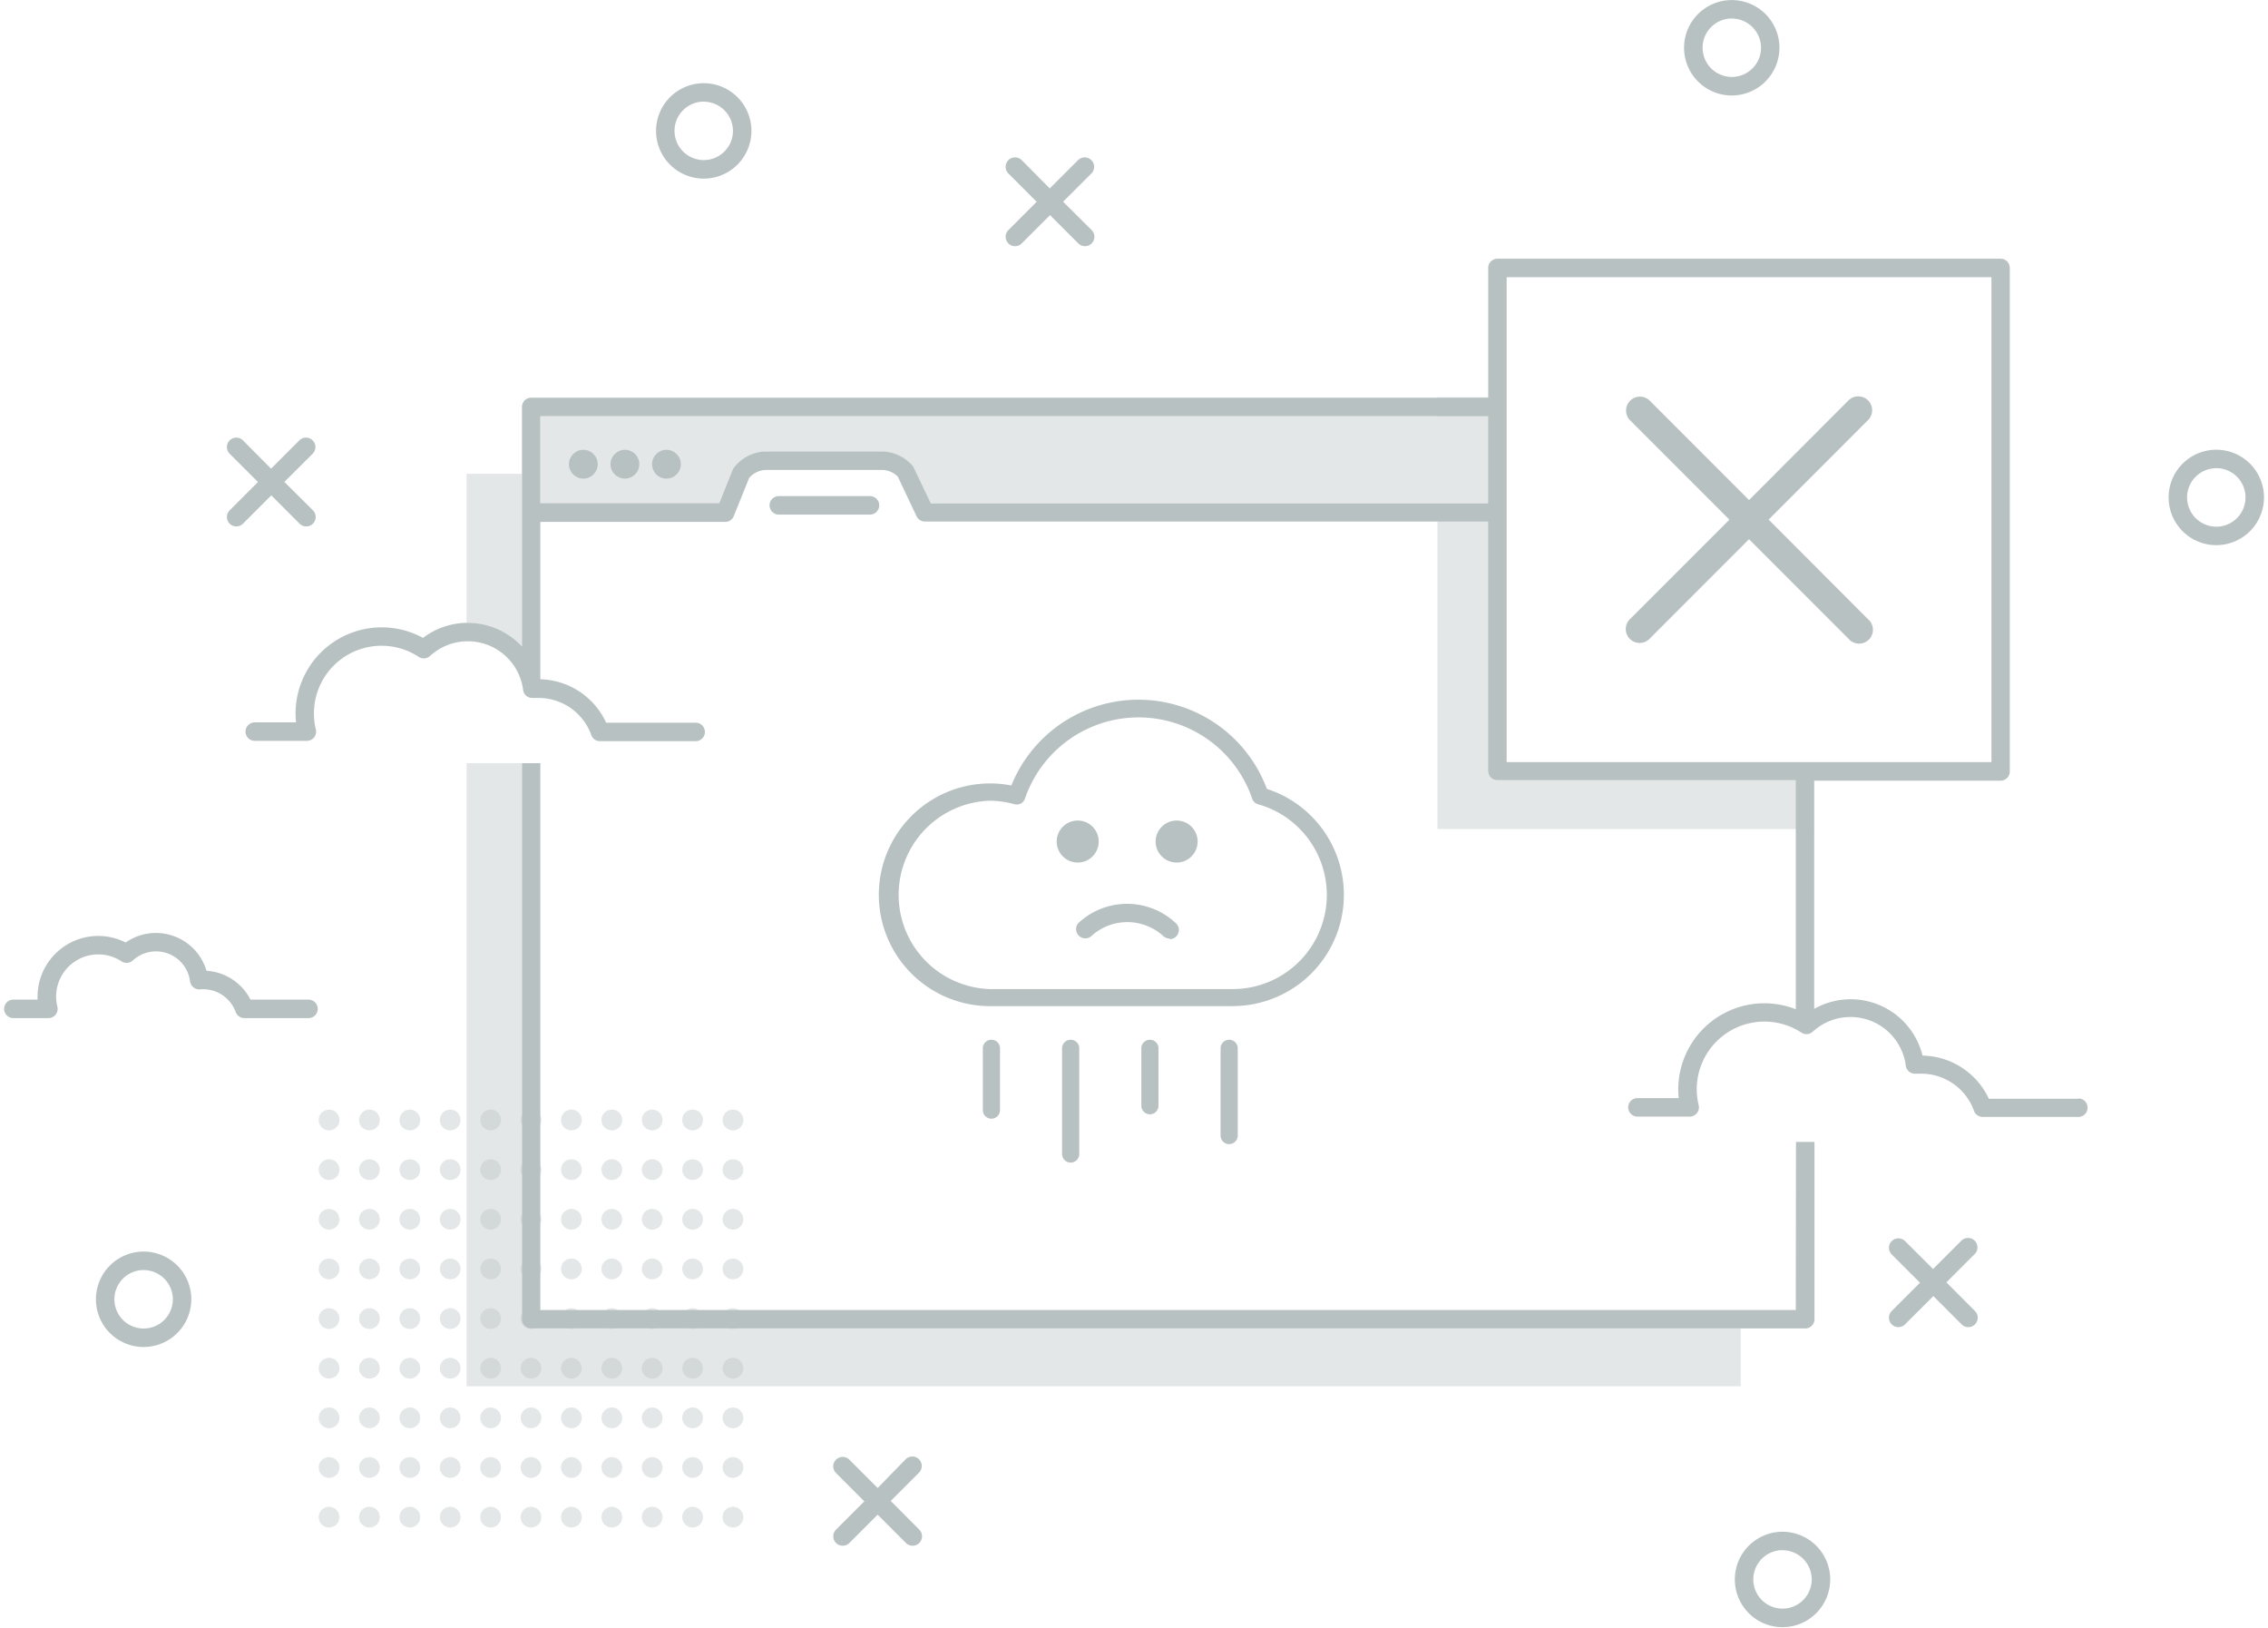
<svg xmlns="http://www.w3.org/2000/svg" viewBox="0 0 340 244"><defs><style>.cls-1{isolation:isolate}.cls-2,.cls-4{fill:#b8c1c1}.cls-3{opacity:.38}.cls-4{opacity:.39;mix-blend-mode:multiply}.cls-5{fill:#e4e7e7}</style></defs><title>404_Illustration</title><g class="cls-1"><g id="Layer_1" data-name="Layer 1"><path d="M130.42,77.12H116.75a1.38,1.38,0,1,1,0-2.77h13.67a1.38,1.38,0,0,1,0,2.77Z" class="cls-2"/><g class="cls-3"><circle cx="49.33" cy="167.85" r="1.56" class="cls-2"/><circle cx="55.38" cy="167.85" r="1.56" class="cls-2"/><circle cx="61.44" cy="167.85" r="1.56" class="cls-2"/><circle cx="67.49" cy="167.85" r="1.56" class="cls-2"/><circle cx="73.55" cy="167.85" r="1.56" class="cls-2"/><circle cx="79.6" cy="167.85" r="1.56" class="cls-2"/><circle cx="85.66" cy="167.85" r="1.56" class="cls-2"/><circle cx="91.72" cy="167.85" r="1.56" class="cls-2"/><circle cx="97.77" cy="167.85" r="1.56" class="cls-2"/><circle cx="103.83" cy="167.85" r="1.56" class="cls-2"/><circle cx="109.88" cy="167.85" r="1.56" class="cls-2"/><circle cx="49.33" cy="175.29" r="1.56" class="cls-2"/><circle cx="55.38" cy="175.29" r="1.56" class="cls-2"/><circle cx="61.44" cy="175.29" r="1.56" class="cls-2"/><circle cx="67.49" cy="175.29" r="1.56" class="cls-2"/><circle cx="73.55" cy="175.29" r="1.56" class="cls-2"/><circle cx="79.6" cy="175.29" r="1.56" class="cls-2"/><circle cx="85.66" cy="175.29" r="1.56" class="cls-2"/><circle cx="91.72" cy="175.29" r="1.56" class="cls-2"/><circle cx="97.77" cy="175.29" r="1.56" class="cls-2"/><circle cx="103.83" cy="175.29" r="1.56" class="cls-2"/><circle cx="109.88" cy="175.29" r="1.56" class="cls-2"/><circle cx="49.33" cy="182.73" r="1.56" class="cls-2"/><circle cx="55.38" cy="182.73" r="1.56" class="cls-2"/><circle cx="61.44" cy="182.73" r="1.56" class="cls-2"/><circle cx="67.49" cy="182.73" r="1.56" class="cls-2"/><circle cx="73.55" cy="182.73" r="1.56" class="cls-2"/><circle cx="79.6" cy="182.73" r="1.56" class="cls-2"/><circle cx="85.66" cy="182.73" r="1.56" class="cls-2"/><circle cx="91.72" cy="182.73" r="1.56" class="cls-2"/><circle cx="97.77" cy="182.73" r="1.56" class="cls-2"/><circle cx="103.83" cy="182.73" r="1.56" class="cls-2"/><circle cx="109.88" cy="182.73" r="1.56" class="cls-2"/><circle cx="49.33" cy="190.17" r="1.56" class="cls-2"/><circle cx="55.38" cy="190.17" r="1.56" class="cls-2"/><circle cx="61.44" cy="190.17" r="1.56" class="cls-2"/><circle cx="67.49" cy="190.17" r="1.56" class="cls-2"/><circle cx="73.55" cy="190.17" r="1.56" class="cls-2"/><circle cx="79.6" cy="190.17" r="1.56" class="cls-2"/><circle cx="85.66" cy="190.17" r="1.56" class="cls-2"/><circle cx="91.72" cy="190.17" r="1.56" class="cls-2"/><circle cx="97.77" cy="190.17" r="1.56" class="cls-2"/><circle cx="103.83" cy="190.17" r="1.56" class="cls-2"/><circle cx="109.88" cy="190.17" r="1.56" class="cls-2"/><circle cx="49.33" cy="197.61" r="1.56" class="cls-2"/><circle cx="55.38" cy="197.61" r="1.56" class="cls-2"/><circle cx="61.44" cy="197.61" r="1.56" class="cls-2"/><circle cx="67.49" cy="197.61" r="1.56" class="cls-2"/><circle cx="73.55" cy="197.61" r="1.56" class="cls-2"/><circle cx="79.6" cy="197.61" r="1.56" class="cls-2"/><circle cx="85.66" cy="197.61" r="1.56" class="cls-2"/><circle cx="91.72" cy="197.61" r="1.56" class="cls-2"/><circle cx="97.77" cy="197.61" r="1.56" class="cls-2"/><circle cx="103.83" cy="197.61" r="1.56" class="cls-2"/><circle cx="109.88" cy="197.61" r="1.56" class="cls-2"/><circle cx="49.33" cy="205.05" r="1.56" class="cls-2"/><circle cx="55.38" cy="205.05" r="1.56" class="cls-2"/><circle cx="61.44" cy="205.05" r="1.56" class="cls-2"/><circle cx="67.49" cy="205.05" r="1.56" class="cls-2"/><circle cx="73.55" cy="205.05" r="1.56" class="cls-2"/><circle cx="79.6" cy="205.05" r="1.56" class="cls-2"/><circle cx="85.66" cy="205.05" r="1.56" class="cls-2"/><circle cx="91.72" cy="205.05" r="1.56" class="cls-2"/><circle cx="97.77" cy="205.05" r="1.56" class="cls-2"/><circle cx="103.83" cy="205.05" r="1.56" class="cls-2"/><circle cx="109.88" cy="205.05" r="1.56" class="cls-2"/><circle cx="49.33" cy="212.49" r="1.56" class="cls-2"/><circle cx="55.38" cy="212.49" r="1.56" class="cls-2"/><circle cx="61.44" cy="212.49" r="1.56" class="cls-2"/><circle cx="67.49" cy="212.49" r="1.56" class="cls-2"/><circle cx="73.55" cy="212.49" r="1.56" class="cls-2"/><circle cx="79.6" cy="212.49" r="1.56" class="cls-2"/><circle cx="85.66" cy="212.49" r="1.56" class="cls-2"/><circle cx="91.72" cy="212.49" r="1.56" class="cls-2"/><circle cx="97.77" cy="212.49" r="1.56" class="cls-2"/><circle cx="103.83" cy="212.49" r="1.56" class="cls-2"/><circle cx="109.88" cy="212.49" r="1.56" class="cls-2"/><circle cx="49.33" cy="219.93" r="1.56" class="cls-2"/><circle cx="55.38" cy="219.93" r="1.56" class="cls-2"/><circle cx="61.44" cy="219.93" r="1.56" class="cls-2"/><circle cx="67.49" cy="219.93" r="1.56" class="cls-2"/><circle cx="73.55" cy="219.93" r="1.56" class="cls-2"/><circle cx="79.6" cy="219.93" r="1.56" class="cls-2"/><circle cx="85.66" cy="219.93" r="1.56" class="cls-2"/><circle cx="91.72" cy="219.93" r="1.56" class="cls-2"/><circle cx="97.77" cy="219.93" r="1.56" class="cls-2"/><circle cx="103.83" cy="219.93" r="1.56" class="cls-2"/><circle cx="109.88" cy="219.93" r="1.56" class="cls-2"/><circle cx="49.33" cy="227.37" r="1.56" class="cls-2"/><circle cx="55.38" cy="227.37" r="1.56" class="cls-2"/><circle cx="61.44" cy="227.37" r="1.56" class="cls-2"/><circle cx="67.49" cy="227.37" r="1.56" class="cls-2"/><circle cx="73.55" cy="227.37" r="1.56" class="cls-2"/><circle cx="79.6" cy="227.37" r="1.56" class="cls-2"/><circle cx="85.66" cy="227.37" r="1.56" class="cls-2"/><circle cx="91.72" cy="227.37" r="1.56" class="cls-2"/><circle cx="97.77" cy="227.37" r="1.56" class="cls-2"/><circle cx="103.83" cy="227.37" r="1.56" class="cls-2"/><circle cx="109.88" cy="227.37" r="1.56" class="cls-2"/></g><path d="M46.24,152.58H36.63a1.38,1.38,0,0,1-1.3-.92A5.21,5.21,0,0,0,30,148.27a1.39,1.39,0,0,1-1.51-1.2,5.14,5.14,0,0,0-8.58-3.13,1.38,1.38,0,0,1-1.69.14,6.32,6.32,0,0,0-9.62,6.79,1.38,1.38,0,0,1-1.35,1.71H2a1.38,1.38,0,0,1,0-2.77H5.63c0-.14,0-.29,0-.43a9.1,9.1,0,0,1,13.21-8.13,7.91,7.91,0,0,1,12.12,4.24,7.94,7.94,0,0,1,6.59,4.32h8.7a1.38,1.38,0,0,1,0,2.77Z" class="cls-2"/><path d="M184.78,150.79H148.41a16.69,16.69,0,0,1,.05-33.38,16.36,16.36,0,0,1,3.15.31,20.55,20.55,0,0,1,38.31.51,16.68,16.68,0,0,1-5.14,32.55ZM148.46,120a14.12,14.12,0,0,0,0,28.23h36.33a14.11,14.11,0,0,0,3.8-27.7,1.29,1.29,0,0,1-.87-.83,18,18,0,0,0-34.07,0,1.29,1.29,0,0,1-1.55.83A14.15,14.15,0,0,0,148.46,120Z" class="cls-2"/><path d="M160.51,174.24a1.29,1.29,0,0,1-1.29-1.29V157a1.29,1.29,0,0,1,2.57,0V173A1.29,1.29,0,0,1,160.51,174.24Z" class="cls-2"/><path d="M148.63,167.66a1.29,1.29,0,0,1-1.29-1.29V157a1.29,1.29,0,0,1,2.57,0v9.34A1.29,1.29,0,0,1,148.63,167.66Z" class="cls-2"/><path d="M172.39,167a1.29,1.29,0,0,1-1.29-1.29V157a1.29,1.29,0,0,1,2.57,0v8.65A1.29,1.29,0,0,1,172.39,167Z" class="cls-2"/><path d="M184.27,171.47a1.29,1.29,0,0,1-1.29-1.29V157a1.29,1.29,0,0,1,2.57,0v13.15A1.29,1.29,0,0,1,184.27,171.47Z" class="cls-2"/><circle cx="161.56" cy="126.12" r="3.15" class="cls-2"/><circle cx="176.39" cy="126.12" r="3.15" class="cls-2"/><path d="M175.33,140.65a1.38,1.38,0,0,1-.9-.33,8,8,0,0,0-10.86,0,1.38,1.38,0,0,1-1.89-2,10.68,10.68,0,0,1,14.56,0,1.38,1.38,0,0,1-.9,2.43Z" class="cls-2"/><path d="M159.37,30.23,163.61,26a1.38,1.38,0,0,0-2-2l-4.24,4.24L153.17,24a1.38,1.38,0,0,0-2,2l4.24,4.24-4.24,4.24a1.38,1.38,0,1,0,2,2l4.24-4.24,4.24,4.24a1.38,1.38,0,0,0,2-2Z" class="cls-2"/><path d="M133.53,224.94l4.24-4.24a1.38,1.38,0,0,0-2-2L131.57,223l-4.24-4.24a1.38,1.38,0,0,0-2,2l4.24,4.24-4.24,4.24a1.38,1.38,0,1,0,2,2l4.24-4.24,4.24,4.24a1.38,1.38,0,0,0,2-2Z" class="cls-2"/><path d="M291.79,192.18l4.24-4.24a1.38,1.38,0,0,0-2-2l-4.24,4.24L285.59,186a1.38,1.38,0,0,0-2,2l4.24,4.24-4.24,4.24a1.38,1.38,0,1,0,2,2l4.24-4.24,4.24,4.24a1.38,1.38,0,0,0,2-2Z" class="cls-2"/><path d="M42.63,72.22,46.87,68a1.38,1.38,0,1,0-2-2l-4.24,4.24L36.43,66a1.38,1.38,0,1,0-2,2l4.24,4.24-4.24,4.24a1.38,1.38,0,1,0,2,2l4.24-4.24,4.24,4.24a1.38,1.38,0,1,0,2-2Z" class="cls-2"/><path d="M21.53,201.87a7.15,7.15,0,1,1,7.15-7.15A7.16,7.16,0,0,1,21.53,201.87Zm0-11.53a4.38,4.38,0,1,0,4.38,4.38A4.39,4.39,0,0,0,21.53,190.34Z" class="cls-2"/><path d="M105.5,26.77a7.15,7.15,0,1,1,7.15-7.15A7.16,7.16,0,0,1,105.5,26.77Zm0-11.54a4.38,4.38,0,1,0,4.38,4.38A4.39,4.39,0,0,0,105.5,15.24Z" class="cls-2"/><path d="M259.61,14.31a7.15,7.15,0,1,1,7.15-7.15A7.16,7.16,0,0,1,259.61,14.31Zm0-11.54A4.38,4.38,0,1,0,264,7.16,4.39,4.39,0,0,0,259.61,2.78Z" class="cls-2"/><path d="M332.25,81.7a7.15,7.15,0,1,1,7.15-7.15A7.16,7.16,0,0,1,332.25,81.7Zm0-11.53a4.38,4.38,0,1,0,4.38,4.38A4.39,4.39,0,0,0,332.25,70.16Z" class="cls-2"/><polygon points="224.02 115.25 224.02 59.53 215.49 59.53 215.49 124.24 271.89 124.24 271.89 115.25 224.02 115.25" class="cls-4"/><path d="M267.22,243.86a7.15,7.15,0,1,1,7.15-7.15A7.16,7.16,0,0,1,267.22,243.86Zm0-11.54a4.38,4.38,0,1,0,4.38,4.38A4.39,4.39,0,0,0,267.22,232.33Z" class="cls-2"/><path d="M81,75.45H107.8l2-5a1.38,1.38,0,0,1,.18-.32,6.19,6.19,0,0,1,4.91-2.44h17.25a6.15,6.15,0,0,1,4.66,2.14,1.38,1.38,0,0,1,.2.31l2.52,5.34H223.1V62.37H81Z" class="cls-5"/><path d="M265.14,77.87,280,63a2.08,2.08,0,1,0-2.94-2.94L262.2,74.94,247.32,60.05A2.08,2.08,0,1,0,244.38,63l14.88,14.88L244.38,92.76a2.08,2.08,0,1,0,2.94,2.94L262.2,80.81l14.88,14.88A2.08,2.08,0,1,0,280,92.76Z" class="cls-2"/><path d="M78.25,96.88V71h-8.3V93.35h.18A11.13,11.13,0,0,1,78.25,96.88ZM79.63,199.1a1.38,1.38,0,0,1-1.38-1.38V114.38h-8.3v93.37h191V199.1Z" class="cls-4"/><path d="M311.57,164.67H298.15a11.17,11.17,0,0,0-9.94-6.47,11.09,11.09,0,0,0-16.24-7V117h27.94a1.38,1.38,0,0,0,1.38-1.38V40.15a1.38,1.38,0,0,0-1.38-1.38H224.48a1.38,1.38,0,0,0-1.38,1.38V59.6H79.63A1.38,1.38,0,0,0,78.25,61V96.88A11.1,11.1,0,0,0,63.41,95.6a12.91,12.91,0,0,0-19.1,11.34,12.35,12.35,0,0,0,.07,1.32H38.19a1.38,1.38,0,1,0,0,2.77H46a1.38,1.38,0,0,0,1.35-1.71A10.14,10.14,0,0,1,62.78,98.45a1.39,1.39,0,0,0,1.69-.14,8.36,8.36,0,0,1,13.95,5.09,1.38,1.38,0,0,0,1.51,1.2c.27,0,.55,0,.83,0a8.39,8.39,0,0,1,7.88,5.56,1.38,1.38,0,0,0,1.3.92h14.35a1.38,1.38,0,1,0,0-2.77H90.87A11.17,11.17,0,0,0,81,101.8V78.22h27.72a1.38,1.38,0,0,0,1.28-.87l2.3-5.71a3.41,3.41,0,0,1,2.59-1.21h17.25a3.39,3.39,0,0,1,2.45,1l2.81,5.94a1.39,1.39,0,0,0,1.25.79H223.1v37.37a1.38,1.38,0,0,0,1.38,1.38h44.73v34.34a12.91,12.91,0,0,0-17.62,12,12.38,12.38,0,0,0,.07,1.32h-6.19a1.38,1.38,0,1,0,0,2.77h7.83a1.38,1.38,0,0,0,1.35-1.71,10.14,10.14,0,0,1,15.41-10.87,1.38,1.38,0,0,0,1.69-.14,8.36,8.36,0,0,1,13.95,5.09,1.39,1.39,0,0,0,1.51,1.2c.27,0,.55,0,.83,0a8.39,8.39,0,0,1,7.88,5.56,1.39,1.39,0,0,0,1.3.92h14.35a1.38,1.38,0,0,0,0-2.77ZM223.1,75.45H139.54L137,70.11a1.38,1.38,0,0,0-.2-.31,6.15,6.15,0,0,0-4.66-2.14H114.91A6.19,6.19,0,0,0,110,70.1a1.38,1.38,0,0,0-.18.32l-2,5H81V62.37H223.1Zm2.77,38.76V41.54h72.67v72.67Z" class="cls-2"/><path d="M269.21,196.33H81V114.38H78.25v83.33a1.38,1.38,0,0,0,1.38,1.38h191a1.38,1.38,0,0,0,1.38-1.38V171.13h-2.77Z" class="cls-2"/><circle cx="87.45" cy="69.57" r="2.16" class="cls-2"/><circle cx="93.68" cy="69.57" r="2.16" class="cls-2"/><circle cx="99.91" cy="69.57" r="2.16" class="cls-2"/></g></g></svg>
